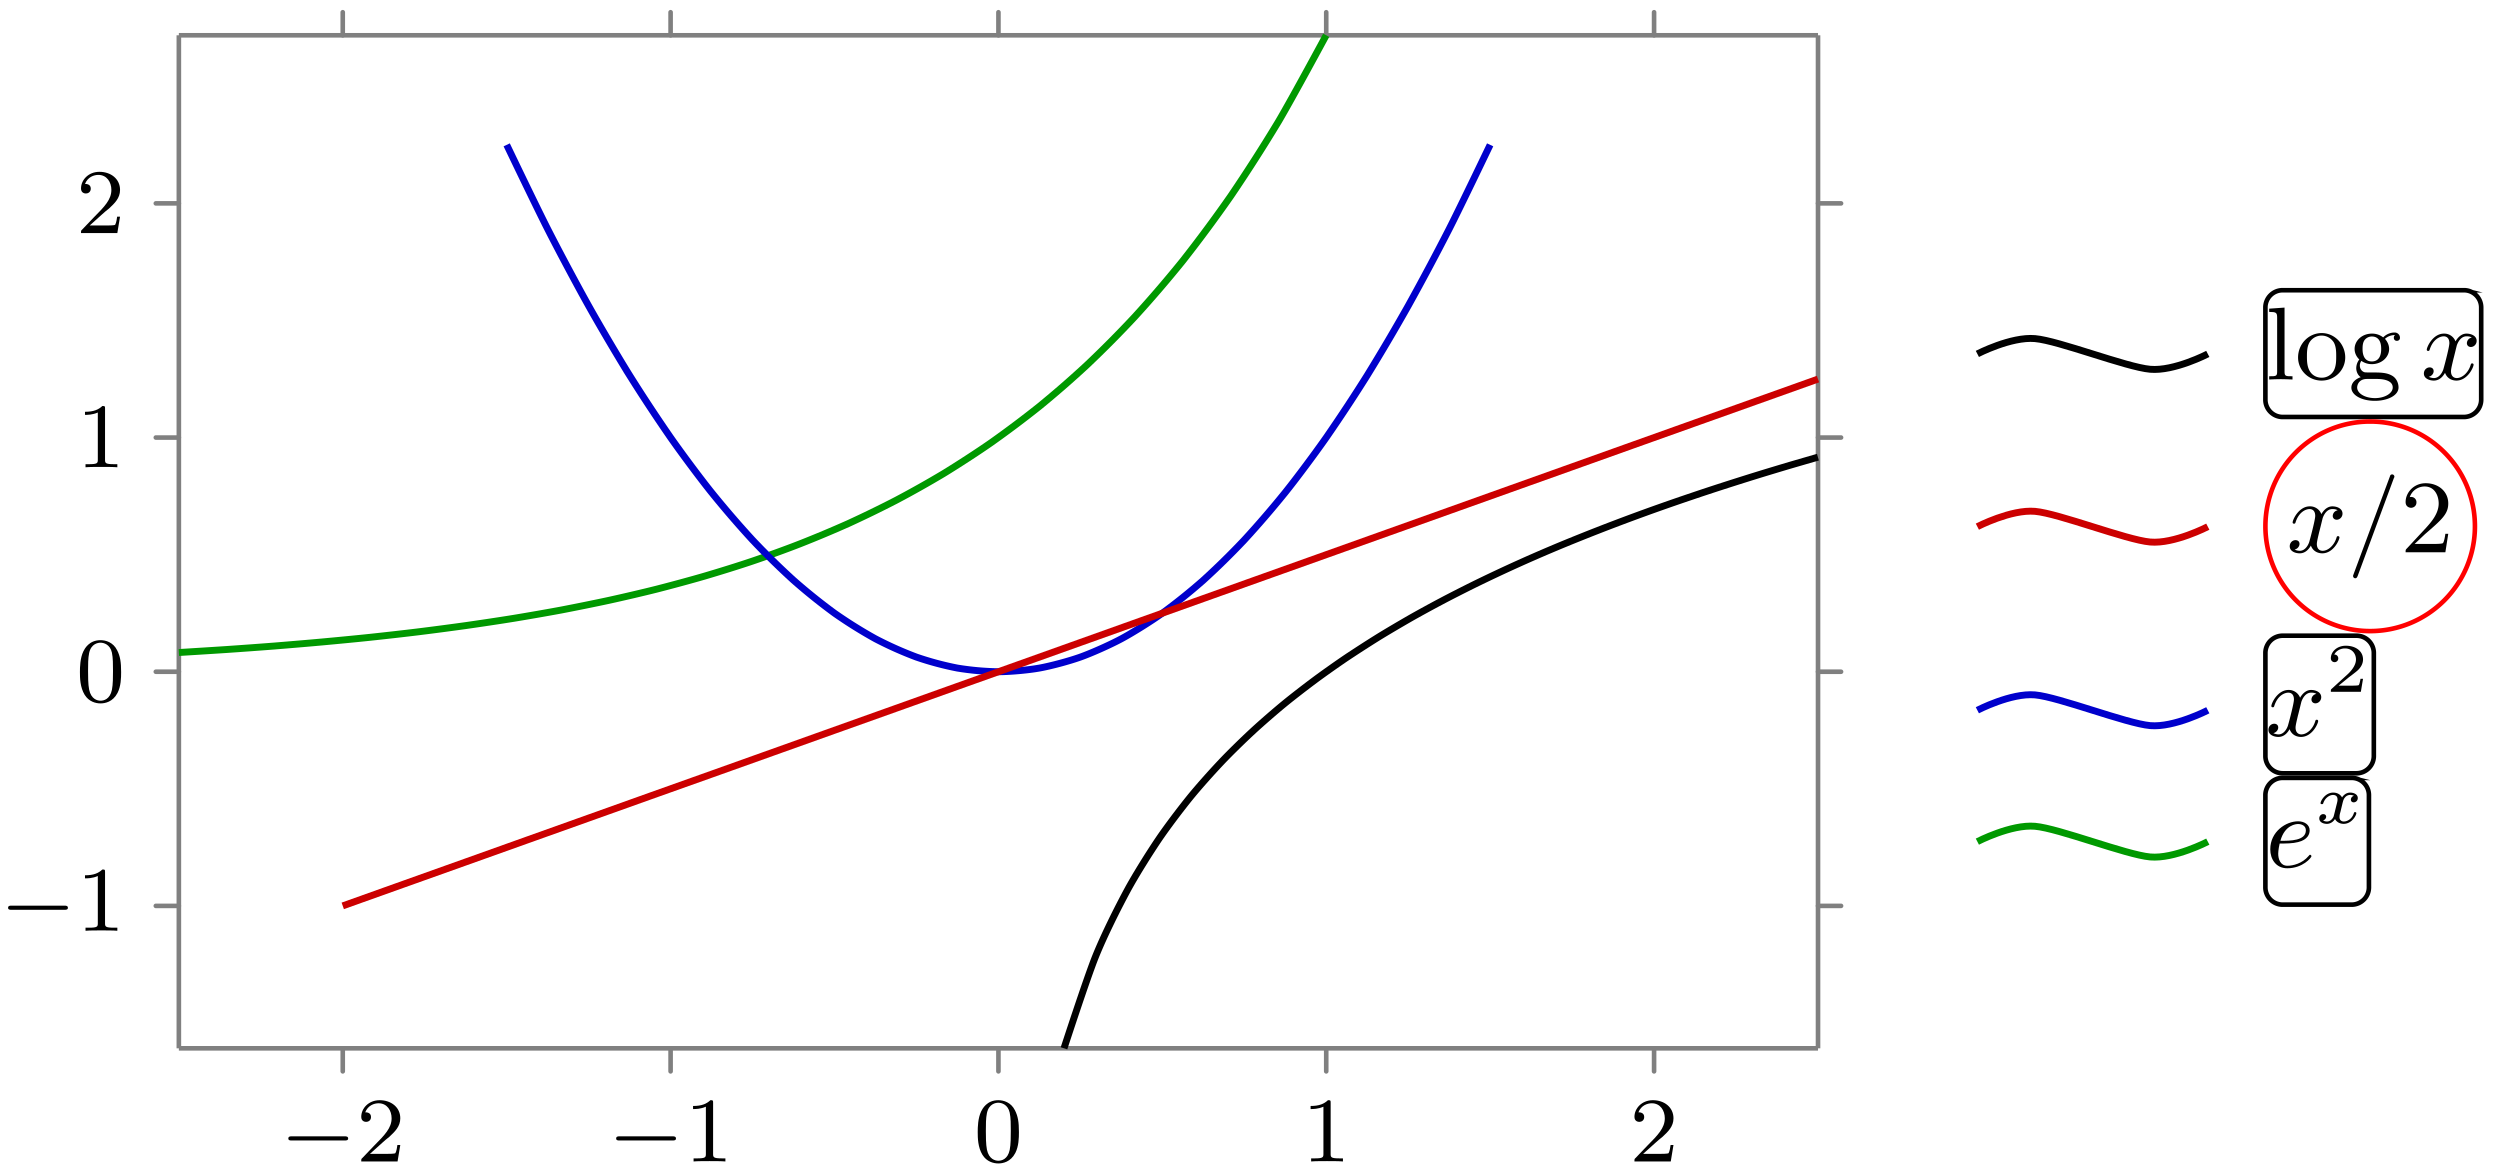 <svg xmlns="http://www.w3.org/2000/svg" xmlns:xlink="http://www.w3.org/1999/xlink" width="288.224" height="135.628" viewBox="0 0 216.168 101.721" version="1.2"><defs><symbol overflow="visible" id="a"><path style="stroke:none" d="M5.563-1.813c.14 0 .312 0 .312-.171 0-.188-.172-.188-.313-.188H1c-.125 0-.297 0-.297.188 0 .171.172.171.297.171Zm0 0"/></symbol><symbol overflow="visible" id="b"><path style="stroke:none" d="M2.25-1.625c.125-.125.453-.39.594-.5.484-.453.953-.89.953-1.61 0-.953-.797-1.562-1.781-1.562-.97 0-1.594.719-1.594 1.438 0 .39.312.437.422.437.172 0 .422-.11.422-.422 0-.406-.407-.406-.5-.406.234-.594.765-.781 1.156-.781.734 0 1.125.625 1.125 1.297 0 .828-.578 1.437-1.531 2.39l-1 1.047C.422-.219.422-.203.422 0h3.14l.235-1.422h-.25c-.016.156-.078.547-.172.703-.047.063-.656.063-.781.063H1.172Zm0 0"/></symbol><symbol overflow="visible" id="c"><path style="stroke:none" d="M2.5-5.078c0-.219-.016-.219-.234-.219-.329.313-.75.5-1.5.5v.266c.218 0 .64 0 1.109-.203v4.078c0 .297-.031.39-.781.39H.812V0c.329-.031 1.016-.031 1.375-.031.36 0 1.047 0 1.376.031v-.266H3.28c-.75 0-.781-.093-.781-.39Zm0 0"/></symbol><symbol overflow="visible" id="d"><path style="stroke:none" d="M3.89-2.547c0-.844-.078-1.36-.343-1.875-.344-.703-1-.875-1.438-.875-1 0-1.375.75-1.484.969C.344-3.75.328-2.953.328-2.547c0 .531.016 1.328.406 1.969.36.594.954.75 1.375.75.391 0 1.063-.125 1.47-.906.296-.579.312-1.297.312-1.813ZM2.11-.062c-.266 0-.813-.126-.985-.954-.094-.453-.094-1.203-.094-1.625 0-.546 0-1.109.094-1.546.172-.813.781-.891.984-.891.266 0 .829.14.985.86.094.437.094 1.046.094 1.577 0 .47 0 1.188-.094 1.641-.172.828-.719.938-.985.938Zm0 0"/></symbol><symbol overflow="visible" id="f"><path style="stroke:none" d="m1.656-6.219-1.328.094v.281c.61 0 .688.063.688.5v4.657c0 .406-.094.406-.688.406V0c.422-.016.594-.031 1-.031.422 0 .578.015 1.016.031v-.281c-.594 0-.688 0-.688-.406Zm0 0"/></symbol><symbol overflow="visible" id="g"><path style="stroke:none" d="M4.344-1.906c0-1.172-.938-2.11-2.032-2.11-1.14 0-2.046.954-2.046 2.11 0 1.11.921 2 2.03 2 1.142 0 2.048-.906 2.048-2ZM2.312-.156c-.453 0-.828-.219-1.03-.563-.235-.39-.25-.86-.25-1.265 0-.344 0-.844.218-1.22a1.222 1.222 0 0 1 1.047-.593c.515 0 .875.297 1.062.594.204.375.204.828.204 1.219 0 .328 0 .843-.22 1.234a1.18 1.18 0 0 1-1.03.594Zm0 0"/></symbol><symbol overflow="visible" id="h"><path style="stroke:none" d="M1.125-1.61c.219.141.5.282.906.282.86 0 1.5-.61 1.5-1.313 0-.437-.25-.75-.36-.875.36-.328.782-.328.876-.328-.031.031-.11.078-.11.235 0 .109.063.265.266.265.125 0 .266-.078.266-.265a.457.457 0 0 0-.485-.454c-.25 0-.656.094-.968.422a1.541 1.541 0 0 0-.97-.328c-.858 0-1.5.61-1.5 1.328 0 .454.266.782.407.907a1.262 1.262 0 0 0-.265.75c0 .296.14.625.39.78C.625-.046.266.282.266.704c0 .64.875 1.14 2.03 1.14 1.11 0 2.048-.468 2.048-1.155 0-.375-.172-.766-.5-.985-.5-.312-1.031-.312-1.875-.312-.188 0-.469 0-.547-.016C1.172-.688 1-.922 1-1.203c0-.156.047-.281.125-.406Zm.906.048c-.797 0-.797-.891-.797-1.079 0-.25.016-.546.172-.765a.792.792 0 0 1 .625-.313c.813 0 .813.86.813 1.078 0 .204 0 1.079-.813 1.079Zm.422 1.515c.281 0 1.39.016 1.39.735 0 .515-.702.921-1.53.921-.891 0-1.547-.421-1.547-.921 0-.141.093-.735.859-.735Zm0 0"/></symbol><symbol overflow="visible" id="l"><path style="stroke:none" d="M4.14-1.594h-.25c-.015.125-.093.657-.203.797-.062.078-.671.078-.859.078H1.234l.891-.844c1.469-1.265 2.016-1.75 2.016-2.656 0-1.031-.844-1.75-1.954-1.75-1.03 0-1.734.813-1.734 1.625 0 .453.39.5.469.5.203 0 .469-.14.469-.469a.451.451 0 0 0-.47-.468c-.046 0-.062 0-.109.015.22-.64.797-.921 1.282-.921.906 0 1.219.843 1.219 1.468 0 .907-.688 1.657-1.11 2.125L.563-.328c-.11.11-.11.125-.11.328h3.438Zm0 0"/></symbol><symbol overflow="visible" id="i"><path style="stroke:none" d="M4.406-3.625a.504.504 0 0 0-.422.484c0 .172.125.329.344.329.25 0 .5-.22.5-.532 0-.422-.453-.625-.875-.625-.531 0-.844.485-.953.672a1.042 1.042 0 0 0-1-.672c-.953 0-1.484 1.156-1.484 1.39 0 .079.062.11.125.11.078 0 .109-.047.125-.11.28-.89.875-1.155 1.218-1.155.266 0 .485.171.485.593 0 .313-.375 1.75-.5 2.188-.063.265-.344.828-.828.828-.188 0-.375-.063-.454-.11.235-.046.422-.265.422-.484 0-.234-.171-.328-.343-.328-.266 0-.5.219-.5.531 0 .438.484.61.859.61.531 0 .828-.422.969-.672.219.594.75.672.984.672.969 0 1.485-1.157 1.485-1.375 0-.047-.032-.11-.11-.11-.11 0-.11.032-.156.172-.203.64-.719 1.094-1.188 1.094-.25 0-.5-.156-.5-.594 0-.203.125-.687.204-1.031.046-.156.28-1.125.296-1.188.11-.328.375-.796.844-.796.156 0 .328.015.453.109Zm0 0"/></symbol><symbol overflow="visible" id="k"><path style="stroke:none" d="M4.031-6.375c.063-.125.063-.14.063-.156 0-.11-.094-.203-.188-.203-.125 0-.172.078-.172.093L.563 1.891c-.047.125-.047.14-.047.156 0 .11.078.203.187.203.094 0 .156-.047.219-.219Zm0 0"/></symbol><symbol overflow="visible" id="n"><path style="stroke:none" d="M1.234-2.047c.547 0 1.125 0 1.594-.125.844-.203 1-.703 1-1.015 0-.5-.469-.782-1-.782-1.047 0-2.406.89-2.406 2.422 0 .86.5 1.64 1.469 1.64 1.343 0 2.093-.921 2.093-1.046 0-.047-.062-.125-.125-.125-.03 0-.046.016-.125.11-.546.655-1.359.843-1.828.843-.625 0-.797-.594-.797-1.047 0-.016 0-.328.125-.875Zm.063-.234c.39-1.406 1.39-1.453 1.531-1.453.297 0 .672.14.672.546 0 .907-1.36.907-2.203.907Zm0 0"/></symbol><symbol overflow="visible" id="m"><path style="stroke:none" d="M3.219-1.125H3c-.016.094-.078.484-.156.547-.047.047-.531.047-.625.047h-1.11l.766-.625c.203-.172.734-.547.922-.735.172-.171.422-.484.422-.906 0-.75-.672-1.187-1.485-1.187-.765 0-1.296.515-1.296 1.078 0 .297.25.344.312.344a.32.32 0 0 0 .328-.329c0-.125-.078-.328-.344-.328.141-.297.5-.531.922-.531.625 0 .953.469.953.953 0 .422-.28.86-.687 1.25L.5-.25C.437-.187.437-.187.437 0h2.594Zm0 0"/></symbol><symbol overflow="visible" id="o"><path style="stroke:none" d="M3.375-2.36a.339.339 0 0 0-.266.329c0 .187.157.234.235.234.187 0 .36-.14.36-.375 0-.328-.36-.469-.657-.469-.406 0-.64.313-.703.422-.078-.156-.313-.422-.766-.422-.687 0-1.094.72-1.094.922 0 .032.032.078.11.078.094 0 .11-.03.125-.078.156-.484.562-.718.844-.718.296 0 .39.187.39.39 0 .063 0 .125-.047.313-.14.546-.265 1.093-.297 1.171-.093.22-.312.422-.562.422-.031 0-.203 0-.344-.093C.938-.312.97-.5.97-.547c0-.156-.125-.234-.25-.234-.156 0-.344.125-.344.375 0 .344.375.469.656.469.344 0 .594-.235.703-.422.125.25.407.421.75.421.704 0 1.094-.734 1.094-.921 0-.016 0-.094-.11-.094-.077 0-.093.047-.109.11-.171.515-.593.702-.859.702-.219 0-.375-.125-.375-.375 0-.125.016-.25.078-.453l.188-.781c.062-.234.093-.344.218-.484a.574.574 0 0 1 .422-.204c.031 0 .203 0 .344.079Zm0 0"/></symbol><clipPath id="e"><path d="M190 19h25.754v23H190Zm0 0"/></clipPath><clipPath id="j"><path d="M190 30h25.754v31H190Zm0 0"/></clipPath></defs><path style="fill:none;stroke-width:.399;stroke-linecap:round;stroke-linejoin:miter;stroke:gray;stroke-opacity:1;stroke-miterlimit:10" d="M14.172-1.993v1.992M42.52-1.993v1.992M70.867-1.993v1.992M99.21-1.993v1.992M127.558-1.993v1.992M14.172 87.593v1.992M42.52 87.593v1.992M70.867 87.593v1.992M99.21 87.593v1.992M127.558 87.593v1.992M-1.992 12.315H0M-1.992 32.561H0M-1.992 52.811H0M-1.992 73.058H0M141.734 12.315h1.992M141.734 32.561h1.992M141.734 52.811h1.992M141.734 73.058h1.992" transform="matrix(1 0 0 -1 15.465 90.644)"/><path style="fill:none;stroke-width:.399;stroke-linecap:butt;stroke-linejoin:miter;stroke:gray;stroke-opacity:1;stroke-miterlimit:10" d="M0-.001h141.734M0 87.593h141.734M0-.001v87.594M141.734-.001v87.594" transform="matrix(1 0 0 -1 15.465 90.644)"/><path style="fill:none;stroke-width:.598;stroke-linecap:butt;stroke-linejoin:miter;stroke:#090;stroke-opacity:1;stroke-miterlimit:10" d="M0 34.222s2.988.183 4.133.261c1.148.078 2.988.211 4.132.301 1.149.094 2.989.246 4.137.352 1.145.105 2.985.28 4.133.402 1.148.121 2.984.328 4.133.469 1.148.14 2.988.383 4.133.543 1.148.164 2.988.437 4.136.625 1.145.187 2.985.508 4.133.722 1.145.22 2.985.59 4.133.84 1.148.25 2.988.68 4.133.969 1.148.293 2.988.79 4.133 1.125 1.148.336 2.988.906 4.136 1.297 1.145.387 2.985 1.05 4.133 1.504a103.29 103.29 0 0 1 4.133 1.734 97.884 97.884 0 0 1 4.133 2.012 89.622 89.622 0 0 1 4.133 2.324c1.148.7 2.988 1.89 4.136 2.695a91.292 91.292 0 0 1 4.133 3.106 87.513 87.513 0 0 1 4.133 3.601 94.879 94.879 0 0 1 4.133 4.168 105.728 105.728 0 0 1 4.136 4.82 121.926 121.926 0 0 1 4.133 5.579 141.946 141.946 0 0 1 4.133 6.453c1.148 1.934 4.133 7.469 4.133 7.469" transform="matrix(1 0 0 -1 15.465 90.644)"/><path style="fill:none;stroke-width:.598;stroke-linecap:butt;stroke-linejoin:miter;stroke:#00c;stroke-opacity:1;stroke-miterlimit:10" d="M28.348 78.12s2.558-5.344 3.542-7.277c.98-1.93 2.56-4.887 3.543-6.645.98-1.754 2.559-4.43 3.543-6.012a142.774 142.774 0 0 1 3.543-5.375c.985-1.406 2.559-3.52 3.543-4.746a85.626 85.626 0 0 1 3.543-4.113 65.569 65.569 0 0 1 3.543-3.48 51.19 51.19 0 0 1 3.543-2.848 39.608 39.608 0 0 1 3.543-2.215 31.603 31.603 0 0 1 3.543-1.582 26.599 26.599 0 0 1 3.543-.95 24.174 24.174 0 0 1 3.547-.316c.98 0 2.559.141 3.543.317.98.176 2.559.598 3.543.95.98.35 2.559 1.054 3.543 1.581.98.527 2.559 1.512 3.543 2.215a50.277 50.277 0 0 1 3.543 2.848 65.569 65.569 0 0 1 3.543 3.48 85.626 85.626 0 0 1 3.543 4.113c.984 1.227 2.558 3.34 3.543 4.746a142.774 142.774 0 0 1 3.543 5.375 179.062 179.062 0 0 1 3.543 6.012 224.131 224.131 0 0 1 3.543 6.645c.984 1.933 3.543 7.277 3.543 7.277" transform="matrix(1 0 0 -1 15.465 90.644)"/><path style="fill:none;stroke-width:.598;stroke-linecap:butt;stroke-linejoin:miter;stroke:#c00;stroke-opacity:1;stroke-miterlimit:10" d="m14.172 12.315 5.316 1.899 5.317 1.898c1.472.528 3.84 1.371 5.312 1.899 1.477.523 3.84 1.37 5.316 1.898 1.473.524 3.84 1.371 5.313 1.899 1.476.523 3.84 1.37 5.316 1.894 1.477.527 3.84 1.375 5.317 1.899 1.472.527 3.84 1.375 5.312 1.898l5.317 1.898c1.472.528 3.84 1.372 5.312 1.899l5.317 1.898 5.316 1.899c1.473.527 3.84 1.37 5.312 1.898l5.317 1.899c1.473.527 3.84 1.37 5.312 1.898 1.477.527 3.844 1.371 5.317 1.898l5.316 1.899 5.313 1.898 5.316 1.899 5.316 1.898c1.473.528 3.84 1.371 5.313 1.899 1.477.523 3.84 1.37 5.316 1.898 1.473.524 3.84 1.371 5.313 1.895l5.316 1.898" transform="matrix(1 0 0 -1 15.465 90.644)"/><path style="fill:none;stroke-width:.598;stroke-linecap:butt;stroke-linejoin:miter;stroke:#000;stroke-opacity:1;stroke-miterlimit:10" d="M76.535-.001s1.96 6.016 2.715 7.902c.754 1.883 1.965 4.278 2.719 5.68.754 1.402 1.96 3.309 2.714 4.43.754 1.117 1.961 2.703 2.715 3.636.754.934 1.965 2.282 2.719 3.079.754.8 1.961 1.976 2.715 2.671.754.7 1.96 1.743 2.715 2.364.754.62 1.965 1.55 2.718 2.11.754.558 1.961 1.41 2.715 1.917a113.22 113.22 0 0 0 2.715 1.75c.754.465 1.965 1.176 2.719 1.61.754.43 1.96 1.09 2.715 1.488.754.402 1.965 1.015 2.718 1.39a132.166 132.166 0 0 0 8.149 3.672c.754.309 1.96.793 2.715 1.086.754.297 1.96.754 2.715 1.035a189.693 189.693 0 0 0 5.433 1.922c.754.258 1.965.656 2.719.899.75.242 1.96.625 2.715.859.754.234 1.96.598 2.715.824.754.223 2.718.79 2.718.79" transform="matrix(1 0 0 -1 15.465 90.644)"/><use xlink:href="#a" x="24.228" y="100.428" style="fill:#000;fill-opacity:1"/><use xlink:href="#b" x="30.814" y="100.428" style="fill:#000;fill-opacity:1"/><use xlink:href="#a" x="52.574" y="100.428" style="fill:#000;fill-opacity:1"/><use xlink:href="#c" x="59.16" y="100.428" style="fill:#000;fill-opacity:1"/><use xlink:href="#d" x="84.213" y="100.428" style="fill:#000;fill-opacity:1"/><use xlink:href="#c" x="112.558" y="100.428" style="fill:#000;fill-opacity:1"/><use xlink:href="#b" x="140.904" y="100.428" style="fill:#000;fill-opacity:1"/><use xlink:href="#a" x="-.004" y="80.481" style="fill:#000;fill-opacity:1"/><use xlink:href="#c" x="6.583" y="80.481" style="fill:#000;fill-opacity:1"/><use xlink:href="#d" x="6.583" y="60.65" style="fill:#000;fill-opacity:1"/><use xlink:href="#c" x="6.583" y="40.403" style="fill:#000;fill-opacity:1"/><use xlink:href="#b" x="6.583" y="20.154" style="fill:#000;fill-opacity:1"/><g clip-path="url(#e)"><path style="fill:none;stroke-width:.399;stroke-linecap:butt;stroke-linejoin:miter;stroke:#000;stroke-opacity:1;stroke-miterlimit:10" d="M22.147 5.51H6.47a1.493 1.493 0 0 1-1.492-1.496v-7.97c0-.823.668-1.495 1.492-1.495h15.676c.824 0 1.492.672 1.492 1.496v7.969c0 .828-.668 1.496-1.492 1.496Zm0 0" transform="matrix(1 0 0 -1 190.904 30.604)"/></g><g style="fill:#000;fill-opacity:1"><use xlink:href="#f" x="195.882" y="32.815"/><use xlink:href="#g" x="198.442" y="32.815"/><use xlink:href="#h" x="203.05" y="32.815"/></g><use xlink:href="#i" x="209.321" y="32.815" style="fill:#000;fill-opacity:1"/><path style="fill:none;stroke-width:.598;stroke-linecap:butt;stroke-linejoin:miter;stroke:#000;stroke-opacity:1;stroke-miterlimit:10" d="M-19.927.002s2.91 1.508 4.984 1.324c2.074-.183 7.887-2.469 9.96-2.652C-2.907-1.51-.001.002-.001.002" transform="matrix(1 0 0 -1 190.904 30.604)"/><g clip-path="url(#j)"><path style="fill:none;stroke-width:.399;stroke-linecap:butt;stroke-linejoin:miter;stroke:red;stroke-opacity:1;stroke-miterlimit:10" d="M23.096.029c0 5.004-4.055 9.062-9.059 9.062S4.98 5.033 4.98.03a9.057 9.057 0 0 1 9.058-9.059A9.057 9.057 0 0 1 23.096.03Zm0 0" transform="matrix(1 0 0 -1 190.904 45.54)"/></g><g style="fill:#000;fill-opacity:1"><use xlink:href="#i" x="197.722" y="47.752"/><use xlink:href="#k" x="202.946" y="47.752"/></g><use xlink:href="#l" x="207.553" y="47.752" style="fill:#000;fill-opacity:1"/><path style="fill:none;stroke-width:.598;stroke-linecap:butt;stroke-linejoin:miter;stroke:#c00;stroke-opacity:1;stroke-miterlimit:10" d="M-19.927.001s2.91 1.508 4.984 1.325c2.074-.184 7.887-2.47 9.96-2.653C-2.907-1.51-.001.001-.001.001" transform="matrix(1 0 0 -1 190.904 45.54)"/><path style="fill:none;stroke-width:.399;stroke-linecap:butt;stroke-linejoin:miter;stroke:#000;stroke-opacity:1;stroke-miterlimit:10" d="M12.858 6.446H6.47A1.493 1.493 0 0 1 4.979 4.95v-8.907c0-.824.668-1.492 1.492-1.492h6.387c.824 0 1.496.668 1.496 1.492V4.95c0 .828-.672 1.496-1.496 1.496Zm0 0" transform="matrix(1 0 0 -1 190.904 61.414)"/><use xlink:href="#i" x="195.882" y="63.627" style="fill:#000;fill-opacity:1"/><use xlink:href="#m" x="201.105" y="59.818" style="fill:#000;fill-opacity:1"/><path style="fill:none;stroke-width:.598;stroke-linecap:butt;stroke-linejoin:miter;stroke:#00c;stroke-opacity:1;stroke-miterlimit:10" d="M-19.927 0s2.91 1.512 4.984 1.329c2.074-.188 7.887-2.473 9.96-2.657C-2.907-1.51-.001 0-.001 0" transform="matrix(1 0 0 -1 190.904 61.414)"/><path style="fill:none;stroke-width:.399;stroke-linecap:butt;stroke-linejoin:miter;stroke:#000;stroke-opacity:1;stroke-miterlimit:10" d="M12.436 5.51H6.47a1.493 1.493 0 0 1-1.492-1.496v-7.97c0-.823.668-1.495 1.492-1.495h5.965c.828 0 1.496.672 1.496 1.496v7.969c0 .828-.668 1.496-1.496 1.496Zm0 0" transform="matrix(1 0 0 -1 190.904 72.772)"/><use xlink:href="#n" x="195.882" y="74.984" style="fill:#000;fill-opacity:1"/><use xlink:href="#o" x="200.166" y="71.174" style="fill:#000;fill-opacity:1"/><path style="fill:none;stroke-width:.598;stroke-linecap:butt;stroke-linejoin:miter;stroke:#090;stroke-opacity:1;stroke-miterlimit:10" d="M-19.927-.002s2.91 1.512 4.984 1.328c2.074-.183 7.887-2.469 9.96-2.652C-2.907-1.51-.001-.002-.001-.002" transform="matrix(1 0 0 -1 190.904 72.772)"/></svg>